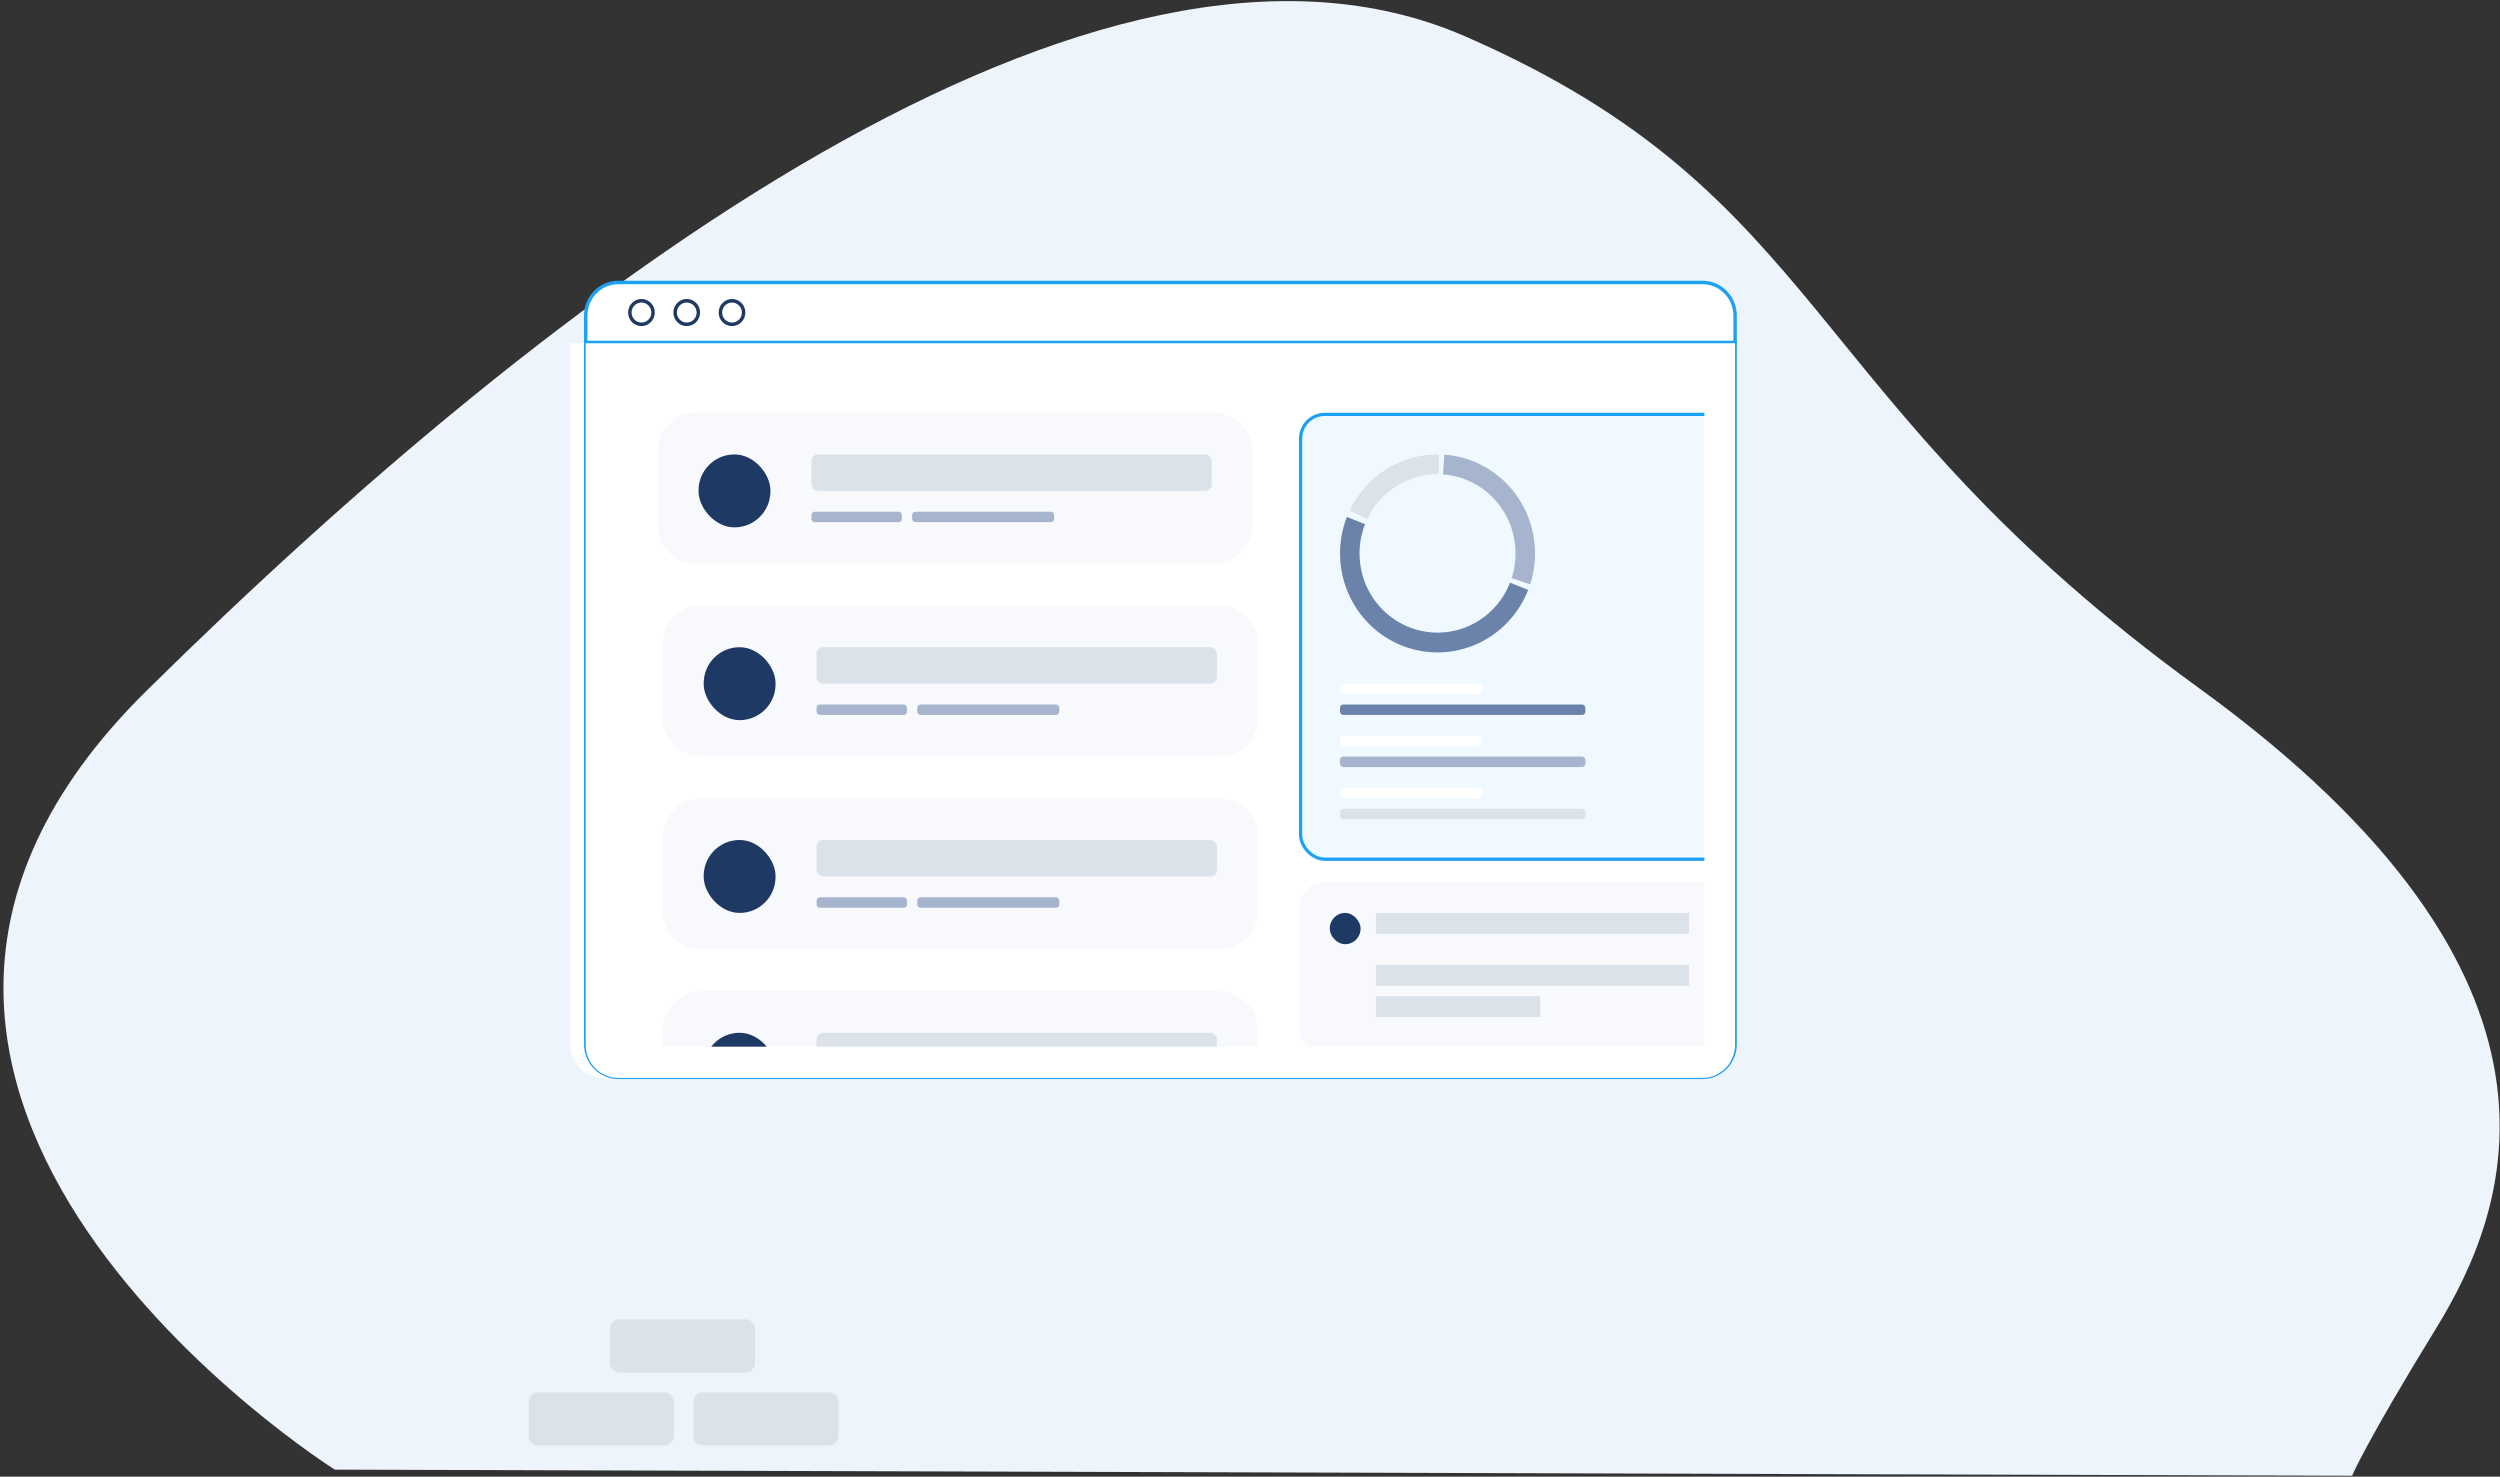 <svg width="386" height="228" viewBox="0 0 386 228" fill="none" xmlns="http://www.w3.org/2000/svg">
<rect x="0" y="0" width="386" height="228" fill="#333333" stroke="none"/>
<g clip-path="url(#clip0_3912_651302)">
<path d="M51.691 226.911C51.691 226.911 -40.402 168.921 22.538 106.74C85.478 44.559 169.704 -18.999 226.164 5.591C282.623 30.18 277.542 61.271 339.569 106.276C401.595 151.28 387.237 187.013 376.129 205.105C365.021 223.198 363.171 227.853 363.171 227.853L51.691 226.911Z" fill="#EDF4FB"/>
</g>
<path d="M102.558 214.98H83.106C82.289 214.98 81.626 215.644 81.626 216.462V221.697C81.626 222.515 82.289 223.178 83.106 223.178H102.558C103.376 223.178 104.038 222.515 104.038 221.697V216.462C104.038 215.644 103.376 214.98 102.558 214.98Z" fill="#DBE2EA"/>
<path d="M127.987 214.98H108.535C107.718 214.98 107.055 215.644 107.055 216.462V221.697C107.055 222.515 107.718 223.178 108.535 223.178H127.987C128.805 223.178 129.467 222.515 129.467 221.697V216.462C129.467 215.644 128.805 214.98 127.987 214.98Z" fill="#DBE2EA"/>
<path d="M115.092 203.706H95.64C94.823 203.706 94.16 204.369 94.16 205.188V210.422C94.16 211.241 94.823 211.904 95.64 211.904H115.092C115.909 211.904 116.572 211.241 116.572 210.422V205.188C116.572 204.369 115.909 203.706 115.092 203.706Z" fill="#DBE2EA"/>
<path d="M88.05 52.998V161.331C88.051 162.683 88.588 163.979 89.544 164.935C90.499 165.891 91.795 166.428 93.146 166.428H262.781C263.451 166.428 264.113 166.296 264.732 166.04C265.35 165.784 265.912 165.408 266.385 164.934C266.859 164.46 267.234 163.898 267.49 163.279C267.746 162.66 267.878 161.996 267.877 161.326V52.998H88.05Z" fill="white"/>
<path d="M96.935 50.073C97.934 49.983 98.671 49.099 98.581 48.099C98.491 47.099 97.608 46.362 96.609 46.452C95.611 46.542 94.874 47.426 94.964 48.426C95.054 49.425 95.937 50.163 96.935 50.073Z" fill="white"/>
<path d="M104.019 50.073C105.018 49.983 105.755 49.099 105.665 48.099C105.575 47.099 104.692 46.362 103.693 46.452C102.694 46.542 101.958 47.426 102.048 48.426C102.138 49.425 103.02 50.163 104.019 50.073Z" fill="white"/>
<path d="M111.103 50.074C112.102 49.984 112.838 49.1 112.748 48.1C112.658 47.1 111.776 46.363 110.777 46.453C109.778 46.543 109.042 47.427 109.132 48.426C109.222 49.426 110.104 50.164 111.103 50.074Z" fill="white"/>
<path d="M267.897 48.717C267.898 48.047 267.768 47.383 267.515 46.764C267.262 46.145 266.892 45.583 266.425 45.109C265.958 44.635 265.403 44.259 264.793 44.003C264.183 43.747 263.529 43.615 262.868 43.615H95.465C94.131 43.615 92.852 44.153 91.909 45.109C90.966 46.066 90.436 47.364 90.436 48.717V52.9H267.897V48.717Z" fill="white"/>
<path d="M262.868 166.605H95.465C94.061 166.604 92.715 166.037 91.723 165.03C90.73 164.023 90.172 162.657 90.171 161.233V52.63H268.164V161.233C268.163 162.657 267.605 164.023 266.612 165.03C265.619 166.038 264.272 166.604 262.868 166.605ZM90.702 53.169V161.233C90.704 162.514 91.206 163.743 92.099 164.649C92.991 165.555 94.202 166.065 95.465 166.066H262.868C264.131 166.065 265.342 165.555 266.235 164.649C267.128 163.743 267.631 162.514 267.633 161.233V53.169H90.702Z" fill="#1DA1F2"/>
<path d="M268.164 53.168H90.171V48.717C90.172 47.293 90.73 45.927 91.723 44.92C92.715 43.913 94.061 43.346 95.465 43.345H262.868C264.272 43.346 265.619 43.912 266.612 44.919C267.605 45.927 268.163 47.292 268.164 48.717V53.168ZM90.702 52.629H267.633V48.717C267.631 47.436 267.128 46.207 266.235 45.301C265.342 44.395 264.131 43.885 262.868 43.884H95.465C94.202 43.885 92.991 44.395 92.099 45.301C91.206 46.208 90.704 47.436 90.702 48.717V52.629Z" fill="#1DA1F2"/>
<path d="M99.04 50.347C98.632 50.346 98.234 50.223 97.896 49.993C97.557 49.764 97.293 49.437 97.138 49.055C96.982 48.673 96.941 48.253 97.021 47.847C97.101 47.442 97.297 47.07 97.586 46.778C97.874 46.485 98.241 46.286 98.641 46.206C99.04 46.126 99.455 46.167 99.831 46.325C100.208 46.484 100.529 46.752 100.756 47.095C100.982 47.439 101.103 47.843 101.103 48.256C101.102 48.811 100.885 49.343 100.498 49.735C100.111 50.127 99.587 50.347 99.04 50.347ZM99.04 46.712C98.739 46.712 98.445 46.803 98.194 46.973C97.944 47.143 97.749 47.384 97.634 47.667C97.519 47.949 97.49 48.26 97.549 48.559C97.608 48.859 97.753 49.134 97.966 49.35C98.179 49.565 98.45 49.712 98.746 49.772C99.041 49.831 99.347 49.8 99.625 49.684C99.903 49.566 100.141 49.368 100.308 49.114C100.476 48.861 100.565 48.562 100.565 48.256C100.564 47.846 100.403 47.453 100.118 47.164C99.832 46.874 99.444 46.712 99.04 46.712Z" fill="#1F3965"/>
<path d="M106.031 50.347C105.623 50.346 105.225 50.223 104.886 49.993C104.548 49.764 104.284 49.437 104.128 49.055C103.973 48.673 103.932 48.253 104.012 47.847C104.092 47.442 104.288 47.07 104.577 46.778C104.865 46.485 105.232 46.286 105.632 46.206C106.031 46.126 106.446 46.167 106.822 46.325C107.198 46.484 107.52 46.752 107.746 47.095C107.973 47.439 108.094 47.843 108.094 48.256C108.093 48.811 107.875 49.343 107.489 49.735C107.102 50.127 106.577 50.347 106.031 50.347ZM106.031 46.712C105.73 46.712 105.435 46.803 105.185 46.973C104.935 47.143 104.74 47.384 104.625 47.667C104.51 47.949 104.481 48.26 104.54 48.559C104.599 48.859 104.744 49.134 104.957 49.35C105.17 49.565 105.441 49.712 105.737 49.772C106.032 49.831 106.338 49.8 106.616 49.684C106.894 49.566 107.132 49.368 107.299 49.114C107.467 48.861 107.556 48.562 107.556 48.256C107.555 47.846 107.394 47.453 107.108 47.164C106.822 46.874 106.435 46.712 106.031 46.712Z" fill="#1F3965"/>
<path d="M113.022 50.347C112.614 50.346 112.216 50.223 111.877 49.993C111.539 49.764 111.275 49.437 111.119 49.055C110.964 48.673 110.923 48.253 111.003 47.847C111.083 47.442 111.279 47.07 111.568 46.778C111.856 46.485 112.223 46.286 112.623 46.206C113.022 46.126 113.437 46.167 113.813 46.325C114.189 46.484 114.511 46.752 114.737 47.095C114.964 47.439 115.085 47.843 115.085 48.256C115.084 48.811 114.866 49.343 114.48 49.735C114.093 50.127 113.568 50.347 113.022 50.347ZM113.022 46.712C112.721 46.712 112.426 46.803 112.176 46.973C111.926 47.143 111.731 47.384 111.616 47.667C111.501 47.949 111.471 48.26 111.53 48.559C111.589 48.859 111.735 49.134 111.948 49.35C112.161 49.565 112.432 49.712 112.728 49.772C113.023 49.831 113.329 49.8 113.607 49.684C113.885 49.566 114.123 49.368 114.29 49.114C114.458 48.861 114.547 48.562 114.547 48.256C114.546 47.846 114.385 47.453 114.099 47.164C113.813 46.874 113.426 46.712 113.022 46.712Z" fill="#1F3965"/>
<path d="M90.427 52.999V161.332C90.428 162.684 90.958 163.98 91.901 164.936C92.844 165.892 94.123 166.429 95.456 166.429H262.859C263.52 166.429 264.174 166.297 264.784 166.041C265.394 165.785 265.949 165.409 266.416 164.935C266.883 164.461 267.253 163.899 267.506 163.28C267.759 162.661 267.889 161.997 267.888 161.327V52.999H90.427Z" fill="white"/>
<g clip-path="url(#clip1_3912_651302)">
<path d="M187.431 63.727H107.519C104.206 63.727 101.519 66.414 101.519 69.728V81.057C101.519 84.371 104.206 87.057 107.519 87.057H187.431C190.744 87.057 193.431 84.371 193.431 81.057V69.728C193.431 66.414 190.744 63.727 187.431 63.727Z" fill="#F7F9FC"/>
<rect x="125.29" y="70.163" width="61.802" height="5.631" rx="1" fill="#DBE2EA"/>
<rect x="140.83" y="79.013" width="21.93" height="1.609" rx="0.5" fill="#A6B4CD"/>
<rect x="125.29" y="79.013" width="13.955" height="1.609" rx="0.5" fill="#A6B4CD"/>
<rect x="107.858" y="70.163" width="11.093" height="11.263" rx="5.546" fill="#1F3965"/>
<path d="M188.223 93.493H108.312C104.998 93.493 102.312 96.18 102.312 99.493V110.823C102.312 114.137 104.998 116.823 108.312 116.823H188.223C191.537 116.823 194.223 114.137 194.223 110.823V99.493C194.223 96.18 191.537 93.493 188.223 93.493Z" fill="#F7F9FC"/>
<rect x="126.082" y="99.929" width="61.802" height="5.631" rx="1" fill="#DBE2EA"/>
<rect x="141.622" y="108.778" width="21.93" height="1.609" rx="0.5" fill="#A6B4CD"/>
<rect x="126.082" y="108.778" width="13.955" height="1.609" rx="0.5" fill="#A6B4CD"/>
<rect x="108.65" y="99.929" width="11.093" height="11.263" rx="5.546" fill="#1F3965"/>
<path d="M188.223 123.259H108.312C104.998 123.259 102.312 125.945 102.312 129.259V140.589C102.312 143.902 104.998 146.589 108.312 146.589H188.223C191.537 146.589 194.223 143.902 194.223 140.589V129.259C194.223 125.945 191.537 123.259 188.223 123.259Z" fill="#F7F9FC"/>
<rect x="126.082" y="129.694" width="61.802" height="5.631" rx="1" fill="#DBE2EA"/>
<rect x="141.622" y="138.544" width="21.93" height="1.609" rx="0.5" fill="#A6B4CD"/>
<rect x="126.082" y="138.544" width="13.955" height="1.609" rx="0.5" fill="#A6B4CD"/>
<rect x="108.65" y="129.694" width="11.093" height="11.263" rx="5.546" fill="#1F3965"/>
<path d="M188.223 153.024H108.312C104.998 153.024 102.312 155.711 102.312 159.024V170.354C102.312 173.668 104.998 176.354 108.312 176.354H188.223C191.537 176.354 194.223 173.668 194.223 170.354V159.024C194.223 155.711 191.537 153.024 188.223 153.024Z" fill="#F7F9FC"/>
<rect x="126.082" y="159.46" width="61.802" height="5.631" rx="1" fill="#DBE2EA"/>
<rect x="108.65" y="159.46" width="11.093" height="11.263" rx="5.546" fill="#1F3965"/>
<rect x="200.812" y="63.977" width="67.641" height="68.685" rx="3.75" fill="#EFF9FF" stroke="#1DA1F2" stroke-width="0.5"/>
<rect x="206.9" y="116.823" width="37.879" height="1.609" rx="0.5" fill="#A6B4CD"/>
<rect x="206.9" y="113.605" width="21.93" height="1.609" rx="0.5" fill="white"/>
<rect x="206.9" y="108.778" width="37.879" height="1.609" rx="0.5" fill="#6B82AB"/>
<rect x="206.9" y="105.561" width="21.93" height="1.609" rx="0.5" fill="white"/>
<rect x="206.9" y="124.868" width="37.879" height="1.609" rx="0.5" fill="#DBE2EA"/>
<rect x="206.9" y="121.65" width="21.93" height="1.609" rx="0.5" fill="white"/>
<path d="M207.962 79.809C207.233 81.675 206.873 83.668 206.902 85.675C206.932 87.682 207.35 89.664 208.134 91.507C208.917 93.35 210.051 95.018 211.469 96.416C212.888 97.814 214.564 98.915 216.401 99.655C218.239 100.396 220.202 100.761 222.179 100.732C224.155 100.702 226.107 100.277 227.922 99.481C229.737 98.686 231.38 97.535 232.757 96.094C234.134 94.654 235.218 92.953 235.947 91.087L233.149 89.959C232.566 91.452 231.698 92.813 230.597 93.965C229.495 95.117 228.181 96.038 226.729 96.675C225.277 97.311 223.715 97.651 222.134 97.675C220.553 97.699 218.982 97.406 217.512 96.814C216.042 96.221 214.701 95.341 213.566 94.222C212.432 93.104 211.525 91.769 210.898 90.295C210.271 88.821 209.936 87.236 209.913 85.63C209.889 84.024 210.177 82.43 210.761 80.937L207.962 79.809Z" fill="#6B82AB"/>
<path d="M208.379 78.842C209.623 76.207 211.585 73.989 214.033 72.451C216.48 70.913 219.311 70.12 222.189 70.165L222.142 73.222C219.84 73.185 217.575 73.82 215.617 75.05C213.659 76.281 212.089 78.055 211.094 80.163L208.379 78.842Z" fill="#DBE2EA"/>
<path d="M223.009 70.201C225.294 70.364 227.513 71.054 229.496 72.219C231.479 73.384 233.173 74.993 234.451 76.924C235.729 78.855 236.555 81.056 236.868 83.36C237.181 85.665 236.972 88.011 236.257 90.221L233.396 89.266C233.969 87.499 234.136 85.621 233.886 83.778C233.635 81.935 232.974 80.174 231.952 78.629C230.93 77.084 229.574 75.797 227.988 74.865C226.401 73.933 224.627 73.38 222.798 73.25L223.009 70.201Z" fill="#A6B4CD"/>
<rect x="200.562" y="136.13" width="71.311" height="26.548" rx="4" fill="#F7F9FC"/>
<rect x="205.316" y="140.957" width="4.754" height="4.827" rx="2.377" fill="#1F3965"/>
<rect x="212.447" y="140.957" width="48.333" height="3.218" fill="#DBE2EA"/>
<rect x="212.447" y="149.002" width="48.333" height="3.218" fill="#DBE2EA"/>
<rect x="212.447" y="153.829" width="25.355" height="3.218" fill="#DBE2EA"/>
</g>
<defs>
<clipPath id="clip0_3912_651302">
<rect width="385.394" height="227.667" fill="white" transform="translate(0.533 0.173)"/>
</clipPath>
<clipPath id="clip1_3912_651302">
<rect width="167.976" height="105.387" fill="white" transform="translate(95.181 56.217)"/>
</clipPath>
</defs>
</svg>
